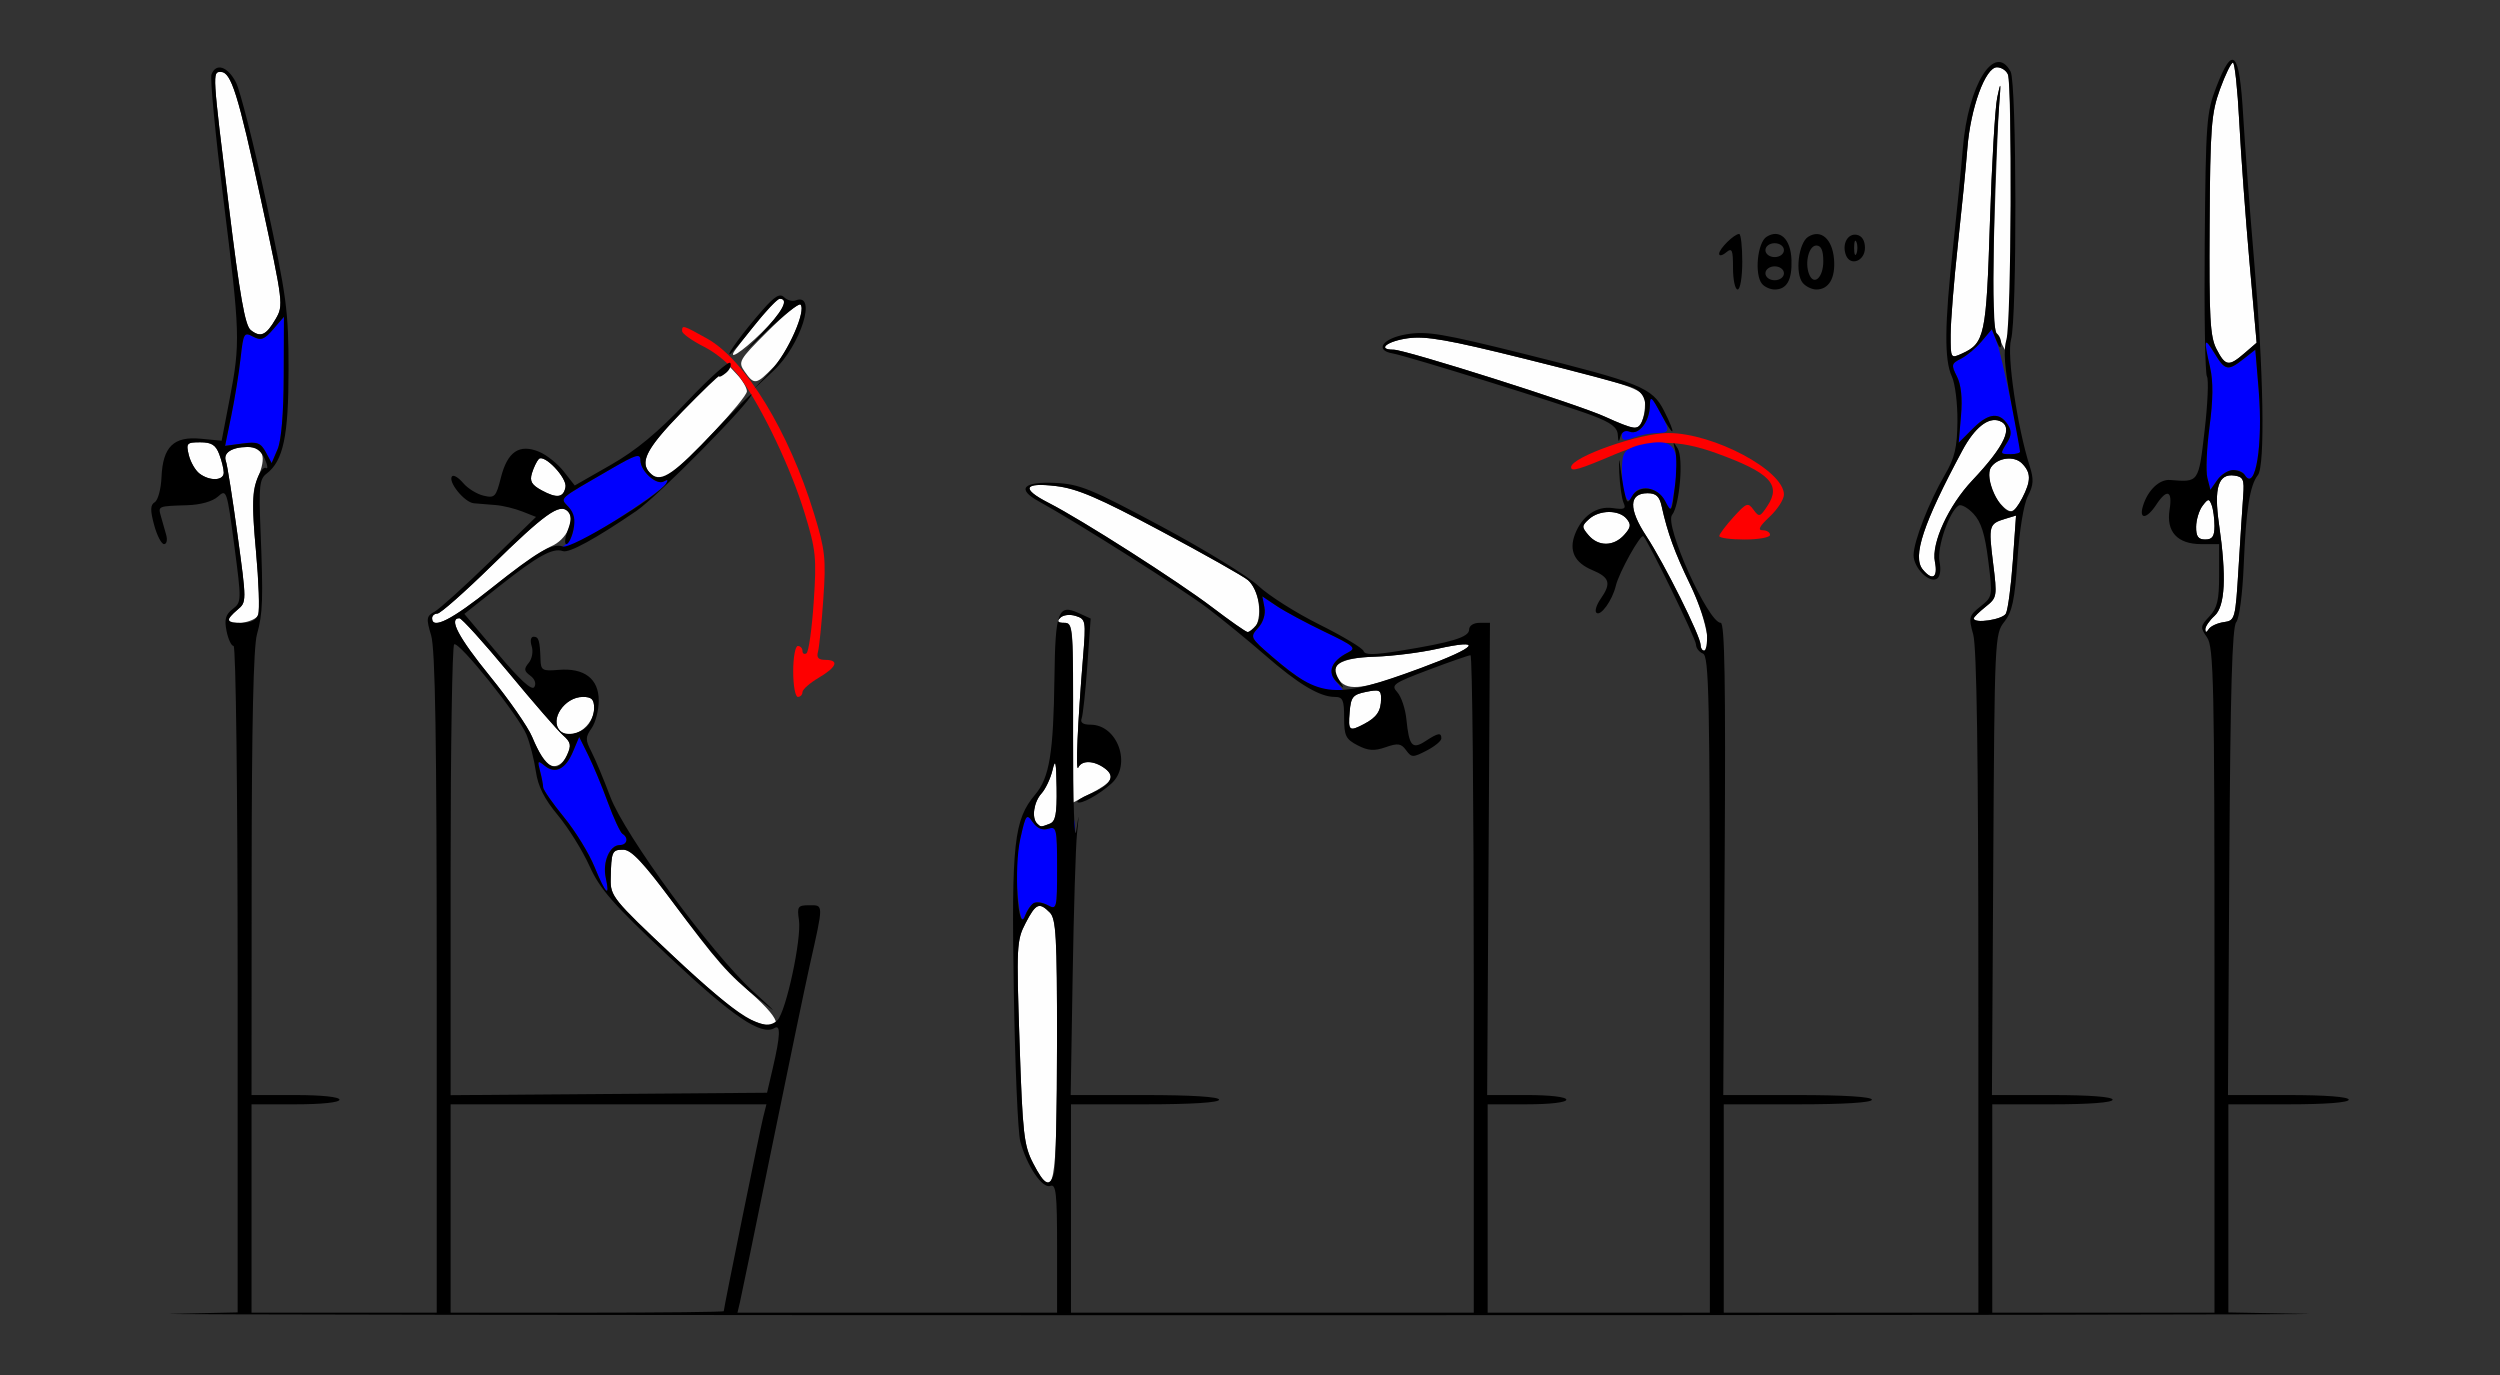 <?xml version="1.0" encoding="UTF-8" standalone="no"?>
<!-- Created with Inkscape (http://www.inkscape.org/) -->

<svg
   xmlns:dc="http://purl.org/dc/elements/1.1/"
   xmlns:cc="http://creativecommons.org/ns#"
   xmlns:rdf="http://www.w3.org/1999/02/22-rdf-syntax-ns#"
   xmlns:svg="http://www.w3.org/2000/svg"
   xmlns="http://www.w3.org/2000/svg"
   xmlns:sodipodi="http://sodipodi.sourceforge.net/DTD/sodipodi-0.dtd"
   xmlns:inkscape="http://www.inkscape.org/namespaces/inkscape"
   version="1.1"
   width="540"
   height="297"
   id="svg2"
   inkscape:version="0.91 r13725"
   sodipodi:docname="ub540702.svg">
  <rect width="100%" height="100%" fill="#333333" stroke="none"/>
  <sodipodi:namedview
     pagecolor="#ffffff"
     bordercolor="#666666"
     borderopacity="1"
     objecttolerance="10"
     gridtolerance="10"
     guidetolerance="10"
     inkscape:pageopacity="0"
     inkscape:pageshadow="2"
     inkscape:window-width="1472"
     inkscape:window-height="828"
     id="namedview11"
     showgrid="false"
     inkscape:zoom="0.56481481"
     inkscape:cx="34.52459"
     inkscape:cy="148.5"
     inkscape:window-x="0"
     inkscape:window-y="0"
     inkscape:window-maximized="0"
     inkscape:current-layer="svg2" />
  <defs
     id="defs6" />
  <g
     id="g2987"
     transform="translate(-4.669,5.533)">
    <path
       d="m 227.83,245.75 c -2.001,-3.847 -2.28,-6.322 -2.94,-26.124 -0.692,-20.778 -0.628,-22.068 1.291,-25.75 2.238,-4.294 2.946,-4.605 5.247,-2.304 1.349,1.349 1.569,5.272 1.558,27.75 -0.017,32.478 -0.561,35.264 -5.157,26.429 z m -61.662,-31.275 c -1.833,-0.796 -9.258,-7.038 -16.5,-13.872 -12.557,-11.848 -13.164,-12.603 -13.089,-16.264 0.123,-5.983 0.275,-6.339 2.701,-6.339 1.756,0 4.436,2.891 11.653,12.571 5.155,6.914 12.214,15.081 15.687,18.149 7.712,6.812 7.522,9.219 -0.453,5.755 z m 62.499,-42.141 c -1.204,-1.204 -0.698,-4.641 0.951,-6.464 0.89,-0.983 1.969,-3.269 2.398,-5.079 0.623,-2.629 0.8,-1.855 0.882,3.852 0.081,5.655 -0.227,7.269 -1.479,7.75 -1.959,0.752 -1.94,0.752 -2.752,-0.06 z m 7.737,-23.891 c 0.092,-18.642 0.016,-19.442 -1.854,-19.442 -1.417,-2e-5 -1.65,-0.3 -0.851,-1.099 0.624,-0.624 2.069,-0.792 3.34,-0.388 2.155,0.684 2.215,1.021 1.573,8.849 -1.176,14.352 -1.646,25.174 -1.037,23.888 0.776,-1.639 3.459,-1.539 5.775,0.215 2.311,1.751 1.547,3.036 -3.264,5.491 l -3.779,1.928 0.097,-19.442 z M 122.227,158.75 c -0.56,-0.688 -1.739,-2.99 -2.62,-5.116 -0.881,-2.126 -4.978,-8.021 -9.104,-13.099 C 103.675,132.132 101.498,128 103.899,128 c 0.494,0 5.276,5.287 10.627,11.75 5.351,6.463 10.637,12.551 11.748,13.529 1.703,1.5 1.843,2.167 0.894,4.25 -1.222,2.682 -3.328,3.202 -4.942,1.221 z m 3.44,-6.417 C 123.289,149.956 126.604,145 130.571,145 c 1.905,0 2.429,0.524 2.429,2.429 0,3.967 -4.956,7.282 -7.333,4.905 z m 170.523,-4.048 c 0.276,-3.297 0.676,-3.789 3.56,-4.374 2.856,-0.579 3.248,-0.402 3.235,1.465 -0.019,2.686 -0.917,4.026 -3.669,5.474 -3.226,1.698 -3.466,1.501 -3.126,-2.565 z m -2.259,-6.869 c -2.573,-3.1 0.075,-4.864 7.669,-5.109 3.795,-0.123 9.826,-0.874 13.401,-1.67 10.402,-2.316 8.873,-0.431 -3.357,4.138 -12.245,4.575 -15.682,5.088 -17.712,2.641 z M 372,133.785 c 0,-1.869 -7.87,-17.652 -11.72,-23.505 C 356.387,104.363 356.484,101 360.548,101 c 1.819,0 2.564,0.678 3.022,2.75 1.294,5.844 2.812,10.014 6.208,17.048 3.226,6.683 4.799,14.204 2.971,14.202 -0.412,-3.3e-4 -0.75,-0.547 -0.75,-1.215 z M 266.5,125.64 c -7.429,-5.649 -28.231,-18.932 -35.283,-22.53 -6.058,-3.091 -5.472,-4.49 1.533,-3.658 4.594,0.546 9.166,2.506 22.75,9.755 9.35,4.99 17.779,9.746 18.73,10.57 3.277,2.835 3.2,11.302 -0.103,11.204 -0.345,-0.01 -3.778,-2.414 -7.628,-5.341 z m 214.515,4.765 C 481.007,129.803 481.9,128.495 483,127.5 c 2.306,-2.087 2.619,-8.443 0.976,-19.808 -1.14,-7.886 -0.149,-11 3.342,-10.503 1.888,0.269 2.142,0.85 1.884,4.311 -0.164,2.2 -0.614,9.175 -1,15.5 -0.689,11.285 -0.749,11.507 -3.202,11.851 -1.375,0.193 -2.831,0.868 -3.235,1.5 -0.5,0.783 -0.74,0.8 -0.75,0.054 z M 54,128.41 c 0,-0.324 0.889,-1.337 1.976,-2.25 1.968,-1.653 1.968,-1.72 -0.003,-16.16 -1.088,-7.975 -2.217,-15.139 -2.51,-15.92 -0.669,-1.786 1.253,-3.045 4.679,-3.065 3.436,-0.02 4.142,2.057 2.244,6.6 -1.309,3.134 -1.371,5.43 -0.428,15.862 0.606,6.709 0.816,12.946 0.465,13.86 C 59.833,128.878 54,129.852 54,128.41 Z M 98,128 c 0,-0.55 0.517,-1 1.149,-1 0.632,0 5.92,-4.669 11.75,-10.376 11.305,-11.066 14.646,-13.478 16.335,-11.789 1.893,1.893 -0.124,6.222 -3.57,7.662 -1.796,0.75 -7.517,4.762 -12.714,8.916 C 102.25,128.364 98,130.526 98,128 Z m 333,0.038 c 0,-0.254 1.147,-1.379 2.549,-2.5 2.497,-1.996 2.53,-2.191 1.617,-9.538 -0.998,-8.031 -0.894,-8.404 2.651,-9.476 l 2.317,-0.701 -0.694,9.839 c -0.382,5.411 -1.055,10.514 -1.496,11.339 C 437.238,128.318 431,129.25 431,128.038 Z m -11.007,-10.546 c -2.307,-2.78 0.071,-9.94 8.545,-25.728 2.655,-4.946 5.624,-7.299 8.04,-6.372 3.089,1.185 1.174,5.361 -5.89,12.844 -5.141,5.446 -8.877,13.566 -8.079,17.558 0.69,3.45 -0.513,4.231 -2.616,1.698 z m -72.19,-7.409 c -1.526,-1.782 -1.518,-2.03 0.106,-3.5 2.218,-2.007 6.466,-2.041 8.107,-0.064 1.032,1.243 0.935,1.879 -0.533,3.5 -2.271,2.51 -5.563,2.537 -7.681,0.064 z M 479.032,108.25 c 0.018,-1.512 0.639,-3.551 1.382,-4.529 1.213,-1.599 1.413,-1.616 1.968,-0.168 0.34,0.886 0.618,2.924 0.618,4.529 0,2.252 -0.457,2.918 -2,2.918 -1.523,0 -1.992,-0.656 -1.968,-2.75 z m -42.299,-5 c -1.947,-2.16 -3.013,-6.368 -1.993,-7.865 1.418,-2.08 4.969,-2.532 6.655,-0.847 2.004,2.004 2.023,3.754 0.08,7.512 -1.764,3.412 -2.566,3.615 -4.741,1.2 z m -315.032,-2.85 c -2.204,-1.193 -2.659,-1.981 -2.138,-3.708 0.364,-1.206 1.026,-2.585 1.472,-3.065 1.134,-1.222 6.172,4.06 5.784,6.063 -0.443,2.283 -1.85,2.478 -5.118,0.709 z M 47.746,96.75 c -0.9,-0.688 -1.935,-2.487 -2.3,-4 -0.616,-2.556 -0.442,-2.75 2.47,-2.75 2.443,0 3.348,0.565 4.108,2.565 0.536,1.411 0.975,3.211 0.975,4 0,1.767 -3.043,1.874 -5.254,0.185 z M 145.2,96.8 c -2.531,-2.531 -0.959,-5.473 7.734,-14.474 l 8.86,-9.174 2.103,2.238 C 165.054,76.622 166,78.241 166,78.989 c 0,1.494 -13.301,15.783 -16.5,17.726 -2.534,1.539 -2.841,1.545 -4.3,0.085 z M 351.347,84.48 C 345.514,81.813 308.26,70 305.683,70 c -3.706,0 -1.379,-1.854 3.1,-2.47 3.874,-0.533 8.671,0.31 25.25,4.435 C 358.945,78.165 360,78.554 360,81.54 c 0,3.191 -1.001,5.476 -2.357,5.379 -0.629,-0.045 -3.462,-1.142 -6.296,-2.438 z M 165.549,74.767 c -1.508,-2.153 -1.332,-2.466 4.906,-8.704 3.559,-3.559 6.763,-6.178 7.12,-5.821 1.236,1.236 -2.614,10.202 -5.784,13.473 -3.773,3.892 -4.201,3.965 -6.242,1.051 z M 483.425,69.854 c -1.381,-2.67 -1.605,-6.712 -1.482,-26.75 0.13,-21.225 0.355,-24.184 2.235,-29.354 1.15,-3.163 2.411,-5.75 2.802,-5.75 0.392,0 1.007,5.737 1.367,12.75 0.36,7.013 1.352,20.625 2.204,30.25 l 1.549,17.5 -2.606,2.25 c -3.421,2.954 -4.133,2.849 -6.07,-0.896 z m -57.414,-3.126 c 0.006,-2.876 0.698,-11.529 1.538,-19.229 0.84,-7.7 1.772,-17.15 2.072,-21 0.677,-8.703 3.888,-17.5 6.389,-17.5 0.977,0 2.05,0.712 2.384,1.582 0.805,2.098 0.784,52.281 -0.023,56.319 l -0.63,3.151 -1.467,-2.776 C 435.055,64.973 434.913,60.922 435.439,43.5 c 0.349,-11.55 0.826,-23.475 1.061,-26.5 0.385,-4.958 0.343,-5.106 -0.424,-1.5 -0.468,2.2 -1.179,14.335 -1.582,26.966 -0.779,24.462 -1.134,26.138 -6.009,28.359 -2.476,1.128 -2.486,1.112 -2.475,-4.096 z M 163.699,69.75 c 4.513,-5.978 8.695,-10.75 9.422,-10.75 2.097,0 0.536,2.913 -3.905,7.288 -4.388,4.322 -7.766,6.442 -5.517,3.462 z M 58.821,65.763 C 57.602,64.8 56.481,58.453 54.093,39 50.53,9.965 50.532,10 52.339,10 c 2.27,0 3.739,4.682 8.768,27.941 4.745,21.941 4.814,22.508 3.113,25.42 -2.079,3.56 -3.267,4.089 -5.4,2.402 z"
       id="path2997"
       style="fill:#fefefe"
       inkscape:connector-curvature="0" />
    <path
       d="m 176,139.5 c 0,-3.025 0.45,-5.5 1,-5.5 0.55,0 1,0.477 1,1.059 0,0.582 0.388,0.819 0.862,0.526 0.474,-0.293 1.179,-5.262 1.566,-11.042 0.647,-9.662 0.489,-11.213 -1.961,-19.245 -2.931,-9.608 -8.998,-22.388 -13.842,-29.157 -1.853,-2.589 -5.048,-5.336 -7.872,-6.767 C 154.139,68.05 152,66.524 152,65.983 c 0,-1.361 0.155,-1.315 5.43,1.633 8.199,4.582 17.672,20.091 23.058,37.751 2.428,7.959 2.622,9.735 2.021,18.469 -0.365,5.315 -0.885,10.451 -1.154,11.414 -0.353,1.26 0.089,1.75 1.578,1.75 3.079,0 2.508,1.543 -1.433,3.868 -1.925,1.136 -3.5,2.53 -3.5,3.099 0,0.569 -0.45,1.034 -1,1.034 -0.55,0 -1,-2.475 -1,-5.5 z m 200.029,-29.25 c 0.016,-0.412 1.398,-2.255 3.071,-4.095 2.82,-3.101 3.135,-3.216 4.334,-1.577 1.204,1.647 1.412,1.586 3.039,-0.898 2.986,-4.557 0.467,-7.136 -11.05,-11.317 -8.397,-3.048 -14.358,-2.983 -21.923,0.237 -7.795,3.319 -9.506,3.818 -9.474,2.765 C 344.091,93.173 358.823,88 365.007,88 374.781,88 390,96.096 390,101.295 c 0,1.046 -1.398,3.208 -3.106,4.804 -2.185,2.041 -2.63,2.901 -1.5,2.901 0.883,0 1.606,0.45 1.606,1 0,0.55 -2.475,1 -5.5,1 -3.025,0 -5.487,-0.338 -5.471,-0.75 z"
       id="path2993"
       style="fill:#fe0000"
       inkscape:connector-curvature="0" />
    <path
       d="m 224.518,187.885 c -0.467,-4.274 -0.276,-8.607 0.538,-12.246 1.183,-5.284 1.348,-5.506 2.687,-3.595 0.951,1.357 2.066,1.834 3.342,1.429 1.791,-0.568 1.915,-0.018 1.915,8.495 0,8.824 -0.062,9.069 -2.021,8.021 -2.383,-1.275 -3.816,-0.588 -4.929,2.363 -0.611,1.62 -0.987,0.523 -1.532,-4.467 z m -91.437,-6.185 c -1.183,-2.915 -4.16,-7.749 -6.616,-10.743 -2.456,-2.994 -4.471,-5.897 -4.479,-6.451 -0.008,-0.554 -0.311,-2.132 -0.673,-3.507 -0.59,-2.237 -0.485,-2.357 1.001,-1.138 2.286,1.875 4.517,0.769 6.114,-3.029 l 1.345,-3.198 1.949,3.933 c 1.072,2.163 2.982,6.755 4.243,10.204 1.262,3.449 2.685,6.513 3.164,6.809 1.39,0.859 1.006,2.42 -0.595,2.42 -2.172,0 -3.759,3.706 -3.022,7.059 0.992,4.518 -0.052,3.506 -2.431,-2.358 z M 236.272,174 c 0,-2.475 0.195,-3.487 0.433,-2.25 0.238,1.238 0.238,3.263 0,4.5 -0.238,1.238 -0.433,0.225 -0.433,-2.25 z m 51.129,-31.792 c -1.705,-0.939 -5.284,-3.595 -7.955,-5.902 -4.764,-4.114 -4.821,-4.233 -3.028,-6.215 1.107,-1.224 1.648,-2.964 1.371,-4.413 l -0.457,-2.392 3.147,2.107 c 1.731,1.159 6.365,3.649 10.298,5.533 6.49,3.109 6.955,3.525 5.035,4.5 -3.635,1.846 -4.481,4.177 -2.365,6.516 1.832,2.024 1.823,2.058 -0.542,2.017 -1.323,-0.023 -3.8,-0.811 -5.504,-1.75 z M 126.671,112.225 c 2.199,-1.399 2.701,-6.157 0.864,-8.187 -1.931,-2.134 -2.702,-1.437 9.216,-8.335 5.35,-3.097 6.25,-3.358 6.25,-1.815 0,2.366 3.527,5.522 5.091,4.556 0.781,-0.483 0.959,-0.335 0.497,0.414 -1.33,2.151 -20.023,14.088 -22.088,14.104 -0.55,0.004 -0.473,-0.327 0.171,-0.737 z m 237.6,-9.53 c -1.397,-3.066 -5.914,-3.789 -6.941,-1.111 -0.991,2.583 -2.297,-0.439 -2.314,-5.359 -0.013,-3.675 0.344,-4.412 2.55,-5.25 C 358.976,90.439 361.442,90 363.046,90 c 3.633,0 4.486,2.619 3.292,10.117 -0.822,5.162 -0.865,5.216 -2.067,2.578 z m 117.185,-5.013 c -0.36,-1.433 -0.148,-6.407 0.47,-11.054 0.773,-5.81 0.812,-9.803 0.123,-12.788 -1.439,-6.242 -1.287,-6.742 0.939,-3.09 2.319,3.804 2.893,3.917 6.286,1.248 l 2.545,-2.002 0.715,8.582 c 0.994,11.935 -0.668,22.252 -2.981,18.509 -1.113,-1.801 -4.343,-1.227 -5.942,1.057 l -1.502,2.144 -0.654,-2.606 z M 62.074,92.132 C 60.991,90.114 60.245,89.838 57.045,90.267 l -3.758,0.504 1.362,-6.636 c 0.749,-3.65 1.646,-9.206 1.992,-12.348 0.593,-5.377 0.751,-5.648 2.68,-4.615 1.723,0.922 2.42,0.668 4.364,-1.593 L 66,62.888 65.955,75.694 C 65.926,83.787 65.438,89.604 64.628,91.5 l -1.282,3 -1.271,-2.368 z M 437,92.272 c 0,-0.165 0.559,-1.195 1.243,-2.289 0.92,-1.473 0.957,-2.444 0.143,-3.736 -1.784,-2.833 -4.186,-2.6 -7.517,0.731 l -3.125,3.125 0.5,-5.801 c 0.332,-3.851 0.037,-6.713 -0.878,-8.513 -1.272,-2.504 -1.205,-2.799 0.878,-3.844 1.241,-0.623 3.245,-2.306 4.454,-3.74 l 2.198,-2.607 1.135,2.951 C 436.954,70.948 441,90.071 441,92.034 c 0,0.296 -0.9,0.538 -2,0.538 -1.1,0 -2,-0.135 -2,-0.299 z m -82,-3.766 c 0,-0.929 0.586,-1.219 1.645,-0.813 2.055,0.789 4.34,-2.14 4.397,-5.635 C 361.082,79.626 361.178,79.673 363,83 c 2.5,4.566 2.462,5 -0.435,5 -1.339,0 -3.589,0.439 -5,0.975 C 355.546,89.743 355,89.643 355,88.507 Z"
       id="path2991"
       style="fill:#0000fe"
       inkscape:connector-curvature="0" />
    <path
       d="M 41.75,278.252 56,277.945 56,205.973 C 56,165.512 55.617,134 55.125,134 c -0.481,0 -1.166,-1.453 -1.521,-3.23 -0.505,-2.523 -0.216,-3.562 1.319,-4.75 1.923,-1.488 1.931,-1.781 0.346,-13.766 -1.577,-11.925 -1.67,-12.201 -3.519,-10.528 -1.154,1.045 -3.733,1.776 -6.575,1.866 -6.457,0.203 -6.378,0.17 -5.743,2.408 0.312,1.1 0.823,2.9 1.135,4 0.312,1.1 0.104,2 -0.461,2 -0.566,0 -1.531,-1.864 -2.145,-4.143 -0.868,-3.223 -0.836,-4.316 0.141,-4.92 0.691,-0.427 1.345,-2.852 1.451,-5.389 0.277,-6.575 2.623,-8.881 8.466,-8.319 l 4.524,0.435 1.743,-9.081 C 56.605,68.502 56.543,66.573 52.897,37.287 51.17,23.42 50.023,11.383 50.347,10.537 51.327,7.985 53.846,8.802 55.631,12.25 c 0.925,1.788 3.86,13.375 6.522,25.75 4.462,20.741 4.84,23.577 4.843,36.282 0.004,14.388 -1.136,19.759 -4.779,22.519 -1.487,1.126 -1.659,2.737 -1.283,12 0.613,15.098 0.509,18.166 -0.763,22.699 -0.758,2.698 -1.131,19.539 -1.147,51.75 L 59,231 l 9.5,0 c 5.667,0 9.5,0.404 9.5,1 0,0.596 -3.833,1 -9.5,1 l -9.5,0 0,22.5 0,22.5 20,0 20,0 0,-71.134 c 0,-52.709 -0.313,-72.179 -1.208,-75.167 -1.098,-3.665 -1.029,-4.132 0.75,-5.116 1.077,-0.596 6.448,-5.443 11.934,-10.772 l 9.976,-9.689 -2.976,-1.174 c -1.637,-0.646 -4.213,-1.269 -5.726,-1.386 -1.512,-0.117 -3.64,-0.291 -4.727,-0.387 -2.061,-0.182 -5.747,-4.784 -4.684,-5.848 0.336,-0.336 1.409,0.334 2.385,1.489 0.976,1.154 2.951,2.376 4.388,2.716 2.419,0.571 2.697,0.28 3.756,-3.926 1.408,-5.593 3.982,-7.324 8.255,-5.554 1.618,0.67 4.01,2.583 5.315,4.25 l 2.373,3.032 7.729,-4.417 c 5.575,-3.186 10.177,-7.002 16.516,-13.697 4.833,-5.104 9.043,-8.868 9.355,-8.363 0.312,0.505 -0.103,1.473 -0.922,2.153 C 160.67,75.689 160,76.02 160,75.745 c 0,-0.275 -3.6,3.188 -8,7.696 -8.01,8.207 -9.431,11.127 -6.567,13.504 2.131,1.768 4.898,-0.158 13.84,-9.631 C 163.523,82.811 167,79.357 167,79.638 c 0,1.515 -20.297,22.074 -24.875,25.196 -8.876,6.054 -14.552,9.153 -15.884,8.674 -2.144,-0.771 -5.446,1.043 -13.511,7.42 l -7.77,6.144 7.175,8.521 c 4.884,5.8 7.422,8.122 7.948,7.271 0.456,-0.737 0.1,-1.741 -0.868,-2.449 -1.361,-0.995 -1.42,-1.465 -0.345,-2.76 0.725,-0.874 1.009,-2.462 0.645,-3.608 C 119.137,132.857 119.312,132 119.933,132 c 1.112,0 1.356,0.821 1.488,4.992 0.072,2.265 0.426,2.463 3.881,2.169 5.572,-0.474 8.698,1.912 8.698,6.639 0,2.065 -0.692,4.743 -1.539,5.951 -1.373,1.961 -1.377,2.51 -0.037,5.101 0.826,1.597 2.653,5.962 4.06,9.7 3.148,8.364 21.78,33.747 30.88,42.069 5.4,4.938 5.516,5.115 0.969,1.471 -6.353,-5.092 -8.7,-7.758 -18.796,-21.363 C 143.458,180.541 141.031,178 139.286,178 c -2.434,0 -2.584,0.353 -2.707,6.358 -0.076,3.694 0.499,4.401 13.511,16.62 14.26,13.391 19.652,16.709 22.508,13.852 1.859,-1.859 5.237,-17.589 4.645,-21.627 C 176.812,190.267 177,190 179.5,190 c 3.086,0 3.084,-0.435 0.066,13 -0.926,4.125 -4.576,21.675 -8.11,39 -3.534,17.325 -6.666,32.513 -6.96,33.75 l -0.534,2.25 34.519,0 34.519,0 0,-13.969 c 0,-11.832 -0.223,-13.883 -1.459,-13.409 -1.714,0.658 -5.096,-4.353 -6.494,-9.623 -0.511,-1.925 -1.141,-16.658 -1.4,-32.741 -0.512,-31.82 0.025,-36.703 4.638,-42.186 3.071,-3.65 3.935,-8.928 4.146,-25.321 0.182,-14.201 0.806,-15.878 5.169,-13.89 l 2.653,1.209 -0.717,10.12 c -0.395,5.566 -0.95,10.725 -1.233,11.464 -0.345,0.899 0.291,1.344 1.917,1.344 5.864,0 8.957,8.67 4.531,12.701 -2.664,2.426 -6.737,4.646 -7.368,4.015 -0.246,-0.246 0.903,-1.005 2.552,-1.689 4.589,-1.901 5.768,-3.782 3.464,-5.526 -2.36,-1.786 -5.042,-1.902 -5.823,-0.251 -0.609,1.286 -0.139,-9.537 1.037,-23.888 0.641,-7.828 0.581,-8.165 -1.573,-8.849 -1.271,-0.403 -2.716,-0.235 -3.34,0.388 -0.799,0.799 -0.567,1.099 0.851,1.099 1.882,-1.5e-4 1.949,0.865 1.912,24.75 -0.021,13.613 0.276,22.725 0.66,20.25 0.659,-4.248 0.669,-4.22 0.182,0.5 -0.284,2.75 -0.708,16.587 -0.942,30.75 l -0.426,25.75 16.032,0 C 261.989,231 268,231.375 268,232 c 0,0.625 -6,1 -16,1 l -16,0 0,22.5 0,22.5 43.5,0 43.5,0 0,-71 c 0,-39.05 -0.315,-71 -0.7,-71 -0.385,0 -4.447,1.414 -9.026,3.143 -7.717,2.913 -8.213,3.267 -6.781,4.85 0.85,0.939 1.731,3.568 1.957,5.841 0.576,5.792 1.264,6.583 4.107,4.721 2.758,-1.807 3.443,-1.922 3.443,-0.58 0,0.536 -1.43,1.714 -3.178,2.617 -2.971,1.536 -3.26,1.531 -4.446,-0.091 -1.067,-1.459 -1.767,-1.56 -4.412,-0.638 -2.482,0.865 -3.757,0.779 -6.054,-0.409 C 295.354,154.132 295,153.404 295,149.474 295,145.631 294.711,145 292.95,145 c -3.22,0 -7.908,-2.807 -14.95,-8.951 -3.575,-3.119 -9.2,-7.721 -12.5,-10.225 -5.386,-4.087 -28.315,-18.592 -36.478,-23.075 -4.844,-2.66 -3.365,-4.299 3.584,-3.972 5.266,0.248 7.703,1.246 22.893,9.379 9.35,5.006 18.8,10.8 21,12.875 2.2,2.076 8.119,5.825 13.154,8.333 5.035,2.507 9.328,5.083 9.542,5.723 0.294,0.882 2.19,0.872 7.846,-0.043 C 318.329,133.217 322,132.092 322,130.461 c 0,-0.849 0.943,-1.462 2.25,-1.462 l 2.25,-4.4e-4 -0.301,51 -0.301,51 8.551,0 c 5.034,0 8.551,0.411 8.551,1 0,0.588 -3.5,1 -8.5,1 l -8.5,0 0,22.5 0,22.5 24,0 24,0 0,-70.893 c 0,-62.094 -0.186,-70.964 -1.5,-71.469 -0.825,-0.317 -1.5,-1.202 -1.5,-1.967 0,-1.191 -10.233,-22.237 -11.36,-23.364 -0.59,-0.59 -5.263,7.802 -5.955,10.693 -0.761,3.182 -3.311,6.707 -4.205,5.813 -0.376,-0.376 0.037,-1.713 0.918,-2.971 2.359,-3.369 1.988,-4.654 -1.802,-6.237 -3.827,-1.599 -5.084,-4.197 -3.737,-7.723 1.514,-3.96 4.695,-6.174 8.144,-5.668 2.534,0.372 2.954,0.171 2.362,-1.131 C 354.969,102.212 354.547,99.25 354.426,96.5 c -0.12,-2.75 -0.032,-3.425 0.197,-1.5 0.229,1.925 0.667,4.619 0.975,5.986 0.494,2.198 0.671,2.285 1.53,0.75 1.513,-2.703 5.576,-2.179 7.204,0.929 1.377,2.628 1.406,2.586 2.103,-2.99 0.389,-3.11 0.428,-6.671 0.088,-7.915 -0.557,-2.036 -0.504,-2.077 0.533,-0.415 1.285,2.06 0.414,12.347 -1.213,14.331 -1.746,2.128 7.799,23.324 10.503,23.323 0.862,-3.3e-4 1.079,12.93 0.854,51 L 376.898,231 l 16.051,0 C 402.983,231 409,231.375 409,232 c 0,0.625 -6,1 -16,1 l -16,0 0,22.5 0,22.5 27.5,0 27.5,0 -0.006,-71.25 c -0.004,-48.714 -0.353,-72.503 -1.105,-75.21 -1.03,-3.711 -0.932,-4.094 1.555,-6.077 2.636,-2.102 2.648,-2.172 1.69,-9.885 -0.716,-5.764 -1.54,-8.38 -3.195,-10.142 -1.227,-1.306 -2.666,-2.105 -3.198,-1.776 -2.047,1.265 -4.734,9.127 -4.138,12.107 0.362,1.808 0.138,3.275 -0.566,3.71 C 421.367,120.509 418,117.104 418,114.382 c 0,-2.928 3.355,-11.542 6.769,-17.382 2.131,-3.644 2.645,-5.831 2.705,-11.5 0.04,-3.85 -0.5,-8.215 -1.2,-9.7 -1.658,-3.515 -1.593,-11.175 0.233,-27.8 0.816,-7.425 1.777,-17.1 2.135,-21.5 1.118,-13.719 6.889,-22.981 10.322,-16.566 1.318,2.464 1.399,53.311 0.091,57.87 -0.949,3.31 1.347,18.922 4.014,27.288 0.93,2.918 0.859,4.145 -0.382,6.544 -0.9,1.74 -1.823,7.369 -2.247,13.701 -0.584,8.717 -1.119,11.255 -2.831,13.43 -2.074,2.636 -2.116,3.543 -2.396,52.458 L 434.929,231 l 13.035,0 c 8.024,0 13.035,0.384 13.035,1 0,0.615 -5,1 -13,1 l -13,0 0,22.5 0,22.5 24,0 24,0 0,-71.777 c 0,-64.307 -0.167,-72.016 -1.607,-74.072 -1.503,-2.146 -1.471,-2.439 0.5,-4.537 C 483.602,125.795 484,124.108 484,118.686 L 484,112 l -3.845,0 c -5.173,0 -7.631,-2.682 -6.852,-7.477 0.669,-4.122 -0.576,-4.561 -2.895,-1.023 -2.039,3.112 -3.776,3.264 -2.857,0.25 1.037,-3.404 3.537,-5.793 5.865,-5.606 6.229,0.5 6.133,0.638 7.448,-10.669 0.673,-5.789 0.899,-11.049 0.503,-11.69 -0.396,-0.641 -0.611,-13.659 -0.478,-28.93 0.227,-26.067 0.379,-28.119 2.487,-33.56 3.619,-9.343 5.004,-7.868 5.824,6.205 0.385,6.6 1.454,20.775 2.376,31.5 2.029,23.607 2.385,44.098 0.8,46.088 -1.742,2.187 -2.571,7.443 -3.06,19.39 -0.259,6.321 -0.951,11.582 -1.632,12.403 -0.868,1.045 -1.262,14.851 -1.477,51.772 L 485.913,231 l 13.043,0 c 8.029,0 13.043,0.384 13.043,1 0,0.615 -5,1 -13,1 l -13,0 0,22.476 0,22.476 16.75,0.3 c 9.213,0.165 -93.95,0.302 -229.25,0.304 -135.3,0.002 -239.588,-0.134 -231.75,-0.303 z M 161,277.679 c 0,-0.639 7.85,-39.252 8.524,-41.929 l 0.693,-2.75 -34.108,0 -34.108,0 0,22.5 0,22.5 29.5,0 c 16.225,0 29.5,-0.144 29.5,-0.321 z M 232.37,247.75 c 0.332,-1.238 0.609,-14.03 0.617,-28.429 0.012,-22.478 -0.209,-26.401 -1.558,-27.75 -2.301,-2.301 -3.008,-1.99 -5.247,2.304 -1.919,3.682 -1.984,4.972 -1.291,25.75 0.66,19.802 0.938,22.277 2.94,26.124 2.485,4.777 3.657,5.293 4.54,2 z M 171.632,225 c 1.578,-6.764 1.682,-9.312 0.348,-8.488 -2.835,1.752 -8.985,-2.4 -22.805,-15.397 -12.193,-11.467 -14.905,-14.562 -17.188,-19.615 -1.491,-3.3 -4.558,-8.224 -6.817,-10.942 -2.952,-3.553 -4.29,-6.224 -4.762,-9.5 -0.361,-2.507 -1.27,-6.063 -2.021,-7.903 -1.671,-4.094 -14.541,-20.178 -15.615,-19.515 C 102.348,133.903 102,155.922 102,182.572 l 0,48.454 34.175,-0.263 34.175,-0.263 1.283,-5.5 z m 56.277,-35.444 c 0.577,-0.357 1.959,-0.162 3.07,0.433 1.959,1.048 2.021,0.803 2.021,-8.021 0,-8.513 -0.124,-9.063 -1.915,-8.495 -1.276,0.405 -2.391,-0.072 -3.342,-1.429 -1.339,-1.911 -1.504,-1.689 -2.687,3.595 -1.397,6.243 -0.534,20.764 0.994,16.713 0.445,-1.181 1.282,-2.44 1.859,-2.796 z m -92.396,-5.497 C 134.776,180.706 136.363,177 138.535,177 c 1.601,0 1.984,-1.561 0.595,-2.42 -0.479,-0.296 -1.902,-3.36 -3.164,-6.809 -1.262,-3.449 -3.171,-8.041 -4.243,-10.204 l -1.949,-3.933 -1.345,3.198 c -1.597,3.798 -3.828,4.904 -6.114,3.029 -1.486,-1.219 -1.591,-1.099 -1.001,1.138 0.363,1.375 0.666,2.953 0.673,3.507 0.008,0.554 2.023,3.457 4.479,6.451 2.456,2.994 5.433,7.828 6.616,10.743 2.38,5.864 3.424,6.876 2.431,2.358 z m 95.905,-11.666 c 1.252,-0.481 1.56,-2.095 1.479,-7.75 -0.082,-5.707 -0.259,-6.481 -0.882,-3.852 -0.429,1.81 -1.508,4.095 -2.398,5.079 -1.649,1.822 -2.155,5.26 -0.951,6.464 0.812,0.812 0.793,0.811 2.752,0.06 z M 127.169,157.529 c 0.949,-2.083 0.808,-2.75 -0.894,-4.25 -1.111,-0.979 -6.398,-7.067 -11.748,-13.529 -5.351,-6.463 -10.133,-11.75 -10.627,-11.75 -2.401,0 -0.224,4.132 6.604,12.535 4.126,5.078 8.223,10.973 9.104,13.099 2.888,6.97 5.538,8.336 7.562,3.895 z m 4.26,-6.101 c 0.864,-0.864 1.571,-2.664 1.571,-4 C 133,145.524 132.476,145 130.571,145 c -3.967,0 -7.282,4.956 -4.905,7.333 1.178,1.178 4.145,0.713 5.762,-0.905 z m 167.887,-0.578 c 2.751,-1.448 3.65,-2.788 3.669,-5.474 0.013,-1.866 -0.379,-2.044 -3.235,-1.465 -2.885,0.585 -3.285,1.077 -3.56,4.374 -0.34,4.066 -0.1,4.263 3.126,2.565 z m 12.409,-12.158 c 12.15,-4.484 13.674,-6.371 3.275,-4.056 -3.575,0.796 -9.52,1.546 -13.211,1.667 -7.833,0.256 -9.939,1.581 -7.902,4.972 1.289,2.145 1.27,2.161 -0.508,0.456 -2.118,-2.03 -1.175,-4.473 2.433,-6.305 1.92,-0.975 1.455,-1.391 -5.035,-4.5 -3.933,-1.884 -8.567,-4.374 -10.298,-5.533 l -3.147,-2.107 0.457,2.392 c 0.277,1.449 -0.264,3.189 -1.371,4.413 -1.794,1.982 -1.736,2.101 3.028,6.215 10.472,9.045 13.611,9.277 32.28,2.387 z m 61.676,-7.144 c -0.055,-1.899 -1.685,-6.736 -3.622,-10.751 -3.395,-7.034 -4.914,-11.205 -6.208,-17.048 -0.459,-2.072 -1.204,-2.75 -3.022,-2.75 -4.064,0 -4.162,3.363 -0.269,9.28 C 364.13,116.133 372,131.916 372,133.785 c 0,0.668 0.338,1.215 0.75,1.215 0.412,3.3e-4 0.705,-1.553 0.651,-3.452 z m -97.41,-2.038 c 1.597,-1.924 0.545,-7.739 -1.76,-9.733 -0.952,-0.823 -9.38,-5.58 -18.73,-10.57 -13.584,-7.249 -18.156,-9.21 -22.75,-9.755 -7.005,-0.832 -7.592,0.567 -1.533,3.658 7.052,3.598 27.855,16.881 35.283,22.53 3.85,2.928 7.282,5.331 7.628,5.341 0.345,0.01 1.184,-0.651 1.863,-1.47 z M 485,128.851 c 2.453,-0.344 2.513,-0.566 3.202,-11.851 0.386,-6.325 0.836,-13.3 1,-15.5 0.258,-3.461 0.004,-4.042 -1.884,-4.311 -3.491,-0.497 -4.482,2.617 -3.342,10.503 1.643,11.365 1.33,17.721 -0.976,19.808 -1.1,0.995 -1.993,2.303 -1.985,2.905 0.01,0.746 0.25,0.729 0.75,-0.054 0.404,-0.632 1.86,-1.307 3.235,-1.5 z M 60.459,127.13 c 0.326,-1.029 0.104,-7.126 -0.493,-13.551 -0.805,-8.652 -0.791,-12.577 0.054,-15.139 0.628,-1.902 1.559,-3.201 2.068,-2.886 0.51,0.315 0.401,-0.581 -0.241,-1.991 -0.82,-1.799 -1.94,-2.559 -3.758,-2.548 -3.377,0.02 -5.291,1.288 -4.626,3.065 0.292,0.781 1.422,7.945 2.51,15.92 1.97,14.441 1.97,14.507 0.003,16.16 C 53.29,128.418 53.486,129 56.933,129 c 1.986,0 3.124,-0.603 3.526,-1.87 z M 111,121.366 c 9.67,-7.733 12.994,-9.665 15.241,-8.857 1.811,0.651 20.602,-10.828 22.347,-13.652 0.462,-0.748 0.284,-0.896 -0.497,-0.414 C 146.527,99.41 143,96.254 143,93.888 c 0,-1.543 -0.9,-1.281 -6.25,1.815 -11.897,6.886 -11.142,6.207 -9.24,8.308 1.201,1.327 1.487,2.727 1.005,4.922 -0.371,1.687 -1.049,3.067 -1.507,3.067 -0.459,0 -0.326,-1.344 0.293,-2.986 0.824,-2.182 0.829,-3.284 0.021,-4.093 -1.789,-1.789 -4.915,0.438 -16.422,11.702 C 105.069,122.331 99.782,127 99.149,127 98.517,127 98,127.45 98,128 c 0,2.53 4.257,0.358 13,-6.634 z M 437.943,127 c 0.441,-0.825 1.115,-5.927 1.496,-11.339 l 0.694,-9.839 -2.317,0.701 c -3.545,1.072 -3.649,1.445 -2.651,9.476 0.913,7.346 0.88,7.542 -1.617,9.538 -1.402,1.121 -2.549,2.246 -2.549,2.5 0,1.213 6.238,0.281 6.943,-1.038 z m -15.335,-11.207 c -0.798,-3.992 2.938,-12.112 8.079,-17.558 7.064,-7.483 8.979,-11.659 5.89,-12.844 -2.416,-0.927 -5.386,1.426 -8.04,6.372 -8.474,15.788 -10.852,22.948 -8.545,25.728 2.103,2.533 3.306,1.752 2.616,-1.698 z m -67.126,-5.775 c 1.467,-1.621 1.564,-2.257 0.533,-3.5 -1.641,-1.977 -5.889,-1.944 -8.107,0.064 -1.625,1.47 -1.632,1.718 -0.106,3.5 2.118,2.474 5.409,2.446 7.681,-0.064 z M 483,108.082 c 0,-1.605 -0.278,-3.643 -0.618,-4.529 -0.555,-1.448 -0.755,-1.43 -1.968,0.168 -0.742,0.979 -1.364,3.017 -1.382,4.529 -0.024,2.094 0.445,2.75 1.968,2.75 1.543,0 2,-0.667 2,-2.918 z m -41.526,-6.032 c 1.943,-3.758 1.925,-5.508 -0.08,-7.512 -1.685,-1.685 -5.237,-1.233 -6.655,0.847 C 433.205,97.638 436.566,105 439.129,105 c 0.451,0 1.506,-1.328 2.345,-2.95 z m -314.656,-2.359 c 0.389,-2.004 -4.649,-7.285 -5.784,-6.063 -0.446,0.48 -1.108,1.859 -1.472,3.065 -0.521,1.726 -0.067,2.514 2.138,3.708 3.268,1.769 4.675,1.574 5.118,-0.709 z M 486.998,96 c 1.036,0 2.187,0.489 2.556,1.087 2.314,3.744 3.975,-6.574 2.981,-18.509 l -0.715,-8.582 -2.545,2.002 c -3.393,2.669 -3.967,2.555 -6.286,-1.248 -2.227,-3.652 -2.379,-3.152 -0.939,3.09 0.688,2.985 0.65,6.977 -0.123,12.788 -0.618,4.646 -0.83,9.62 -0.47,11.054 l 0.654,2.606 1.502,-2.144 C 484.438,96.965 485.961,96 486.998,96 Z M 53,96.565 c 0,-0.789 -0.439,-2.589 -0.975,-4 C 51.264,90.565 50.359,90 47.916,90 c -2.912,0 -3.086,0.194 -2.47,2.75 0.365,1.512 1.4,3.312 2.3,4 C 49.957,98.439 53,98.332 53,96.565 Z M 65.955,75.694 66,62.888 63.686,65.579 c -1.945,2.261 -2.642,2.515 -4.364,1.593 -1.93,-1.033 -2.087,-0.761 -2.68,4.615 -0.347,3.142 -1.243,8.699 -1.992,12.348 l -1.362,6.636 3.758,-0.504 c 3.201,-0.429 3.947,-0.153 5.029,1.864 L 63.345,94.5 l 1.282,-3 c 0.81,-1.896 1.299,-7.713 1.327,-15.806 z M 441,92.034 c 0,-0.296 -0.875,-5.128 -1.944,-10.738 -1.42,-7.451 -1.689,-11.088 -1,-13.491 1.027,-3.579 1.327,-54.641 0.337,-57.222 C 438.059,9.712 436.986,9 436.009,9 c -2.501,0 -5.712,8.797 -6.389,17.5 -0.299,3.85 -1.232,13.3 -2.072,21 -0.84,7.7 -1.532,16.353 -1.538,19.229 -0.011,5.208 -7.3e-4,5.224 2.475,4.096 4.875,-2.221 5.23,-3.897 6.009,-28.359 C 434.897,29.835 435.608,17.7 436.076,15.5 c 0.766,-3.602 0.808,-3.452 0.42,1.5 -1.272,16.265 -1.682,48.767 -0.624,49.421 0.62,0.383 1.099,1.458 1.064,2.388 -0.042,1.129 -0.39,0.873 -1.045,-0.769 l -0.982,-2.46 -2.205,2.615 c -1.213,1.438 -3.22,3.125 -4.461,3.748 -2.083,1.046 -2.15,1.34 -0.878,3.844 0.915,1.8 1.21,4.662 0.878,8.513 l -0.5,5.801 3.125,-3.125 c 3.33,-3.33 5.732,-3.564 7.517,-0.731 0.814,1.293 0.777,2.264 -0.143,3.736 -1.605,2.569 -1.599,2.588 0.757,2.588 1.1,0 2,-0.242 2,-0.538 z M 489.494,70.75 492.1,68.5 490.551,51 C 489.7,41.375 488.708,27.762 488.347,20.75 487.987,13.738 487.372,8 486.98,8 c -0.392,0 -1.653,2.587 -2.802,5.75 -1.88,5.17 -2.105,8.13 -2.235,29.354 -0.123,20.038 0.101,24.08 1.482,26.75 1.937,3.745 2.648,3.85 6.07,0.896 z M 64.221,63.361 C 65.922,60.449 65.852,59.882 61.108,37.941 56.078,14.682 54.609,10 52.339,10 c -1.807,0 -1.809,-0.035 1.754,29 2.387,19.453 3.508,25.8 4.728,26.763 2.133,1.686 3.321,1.158 5.4,-2.402 z M 354.116,88.389 c -0.087,-1.586 -1.429,-2.614 -5.395,-4.131 -6,-2.296 -40.18,-12.929 -43.221,-13.445 -4.041,-0.686 -2.162,-3.285 3,-4.148 4.34,-0.725 7.704,-0.162 25.5,4.27 24.998,6.226 27.549,7.262 30.074,12.211 2.782,5.454 2.285,6.194 -0.574,0.854 -2.104,-3.929 -2.415,-4.176 -2.455,-1.941 -0.061,3.436 -2.35,6.422 -4.338,5.659 -0.996,-0.382 -1.747,0.021 -2.029,1.088 -0.34,1.289 -0.474,1.189 -0.563,-0.417 z m 5.277,-2.971 c 1.378,-3.59 0.616,-6.172 -2.143,-7.268 -1.512,-0.601 -11.961,-3.384 -23.218,-6.185 -16.579,-4.126 -21.376,-4.968 -25.25,-4.435 C 304.303,68.146 301.977,70 305.683,70 c 2.578,0 39.831,11.813 45.665,14.48 6.247,2.856 7.264,2.975 8.046,0.938 z M 171.234,74.474 c 3.62,-3.903 7.649,-12.924 6.351,-14.222 -0.352,-0.352 -3.664,2.26 -7.361,5.804 -5.777,5.539 -5.984,5.667 -1.473,0.913 C 173.698,61.755 175.19,59 173.066,59 c -0.514,0 -3.055,2.7 -5.648,6 -2.593,3.3 -4.903,6 -5.134,6 -0.622,0 3.033,-4.932 7.039,-9.5 2.703,-3.082 3.785,-3.731 4.714,-2.828 0.663,0.645 1.781,0.951 2.483,0.682 4.752,-1.824 1.118,9.718 -4.79,15.212 L 167.5,78.5 171.234,74.474 Z M 379,52.378 C 379,48.382 378.797,47.924 377.5,49 376.675,49.685 376,49.81 376,49.277 376,48.217 379.255,45 380.329,45 380.698,45 381,47.7 381,51 c 0,3.333 -0.444,6 -1,6 -0.55,0 -1,-2.08 -1,-4.622 z M 385.241,55.75 c -1.646,-2.05 -0.965,-8.893 1.009,-10.137 2.836,-1.787 5.227,0.433 5.381,4.995 C 391.778,54.957 390.617,57 388,57 c -0.965,0 -2.207,-0.562 -2.759,-1.25 z M 390,53.5 c 0,-0.833 -0.889,-1.5 -2,-1.5 -1.111,0 -2,0.667 -2,1.5 0,0.833 0.889,1.5 2,1.5 1.111,0 2,-0.667 2,-1.5 z m 0,-5 c 0,-0.833 -0.889,-1.5 -2,-1.5 -1.111,0 -2,0.667 -2,1.5 0,0.833 0.889,1.5 2,1.5 1.111,0 2,-0.667 2,-1.5 z m 4.058,7.07 c -1.702,-2.051 -0.913,-8.645 1.192,-9.963 2.716,-1.701 5.195,0.444 5.565,4.815 C 401.16,54.505 399.714,57 397,57 c -0.965,0 -2.289,-0.644 -2.942,-1.43 z M 398.5,50.917 C 398.5,48.546 398.041,47.5 397,47.5 c -1.601,0 -2.538,3.655 -1.579,6.156 1.014,2.643 3.079,0.806 3.079,-2.739 z m 4.89,-1.343 c -0.91,-2.371 0.378,-4.765 2.357,-4.384 C 406.854,45.403 407.5,46.439 407.5,48 c 0,2.851 -3.156,4.059 -4.11,1.574 z M 405.662,46.75 c -0.277,-0.688 -0.504,-0.125 -0.504,1.25 0,1.375 0.227,1.938 0.504,1.25 0.277,-0.688 0.277,-1.812 0,-2.5 z"
       id="path2989"
       style="fill:#000000"
       inkscape:connector-curvature="0" />
  </g>
</svg>
